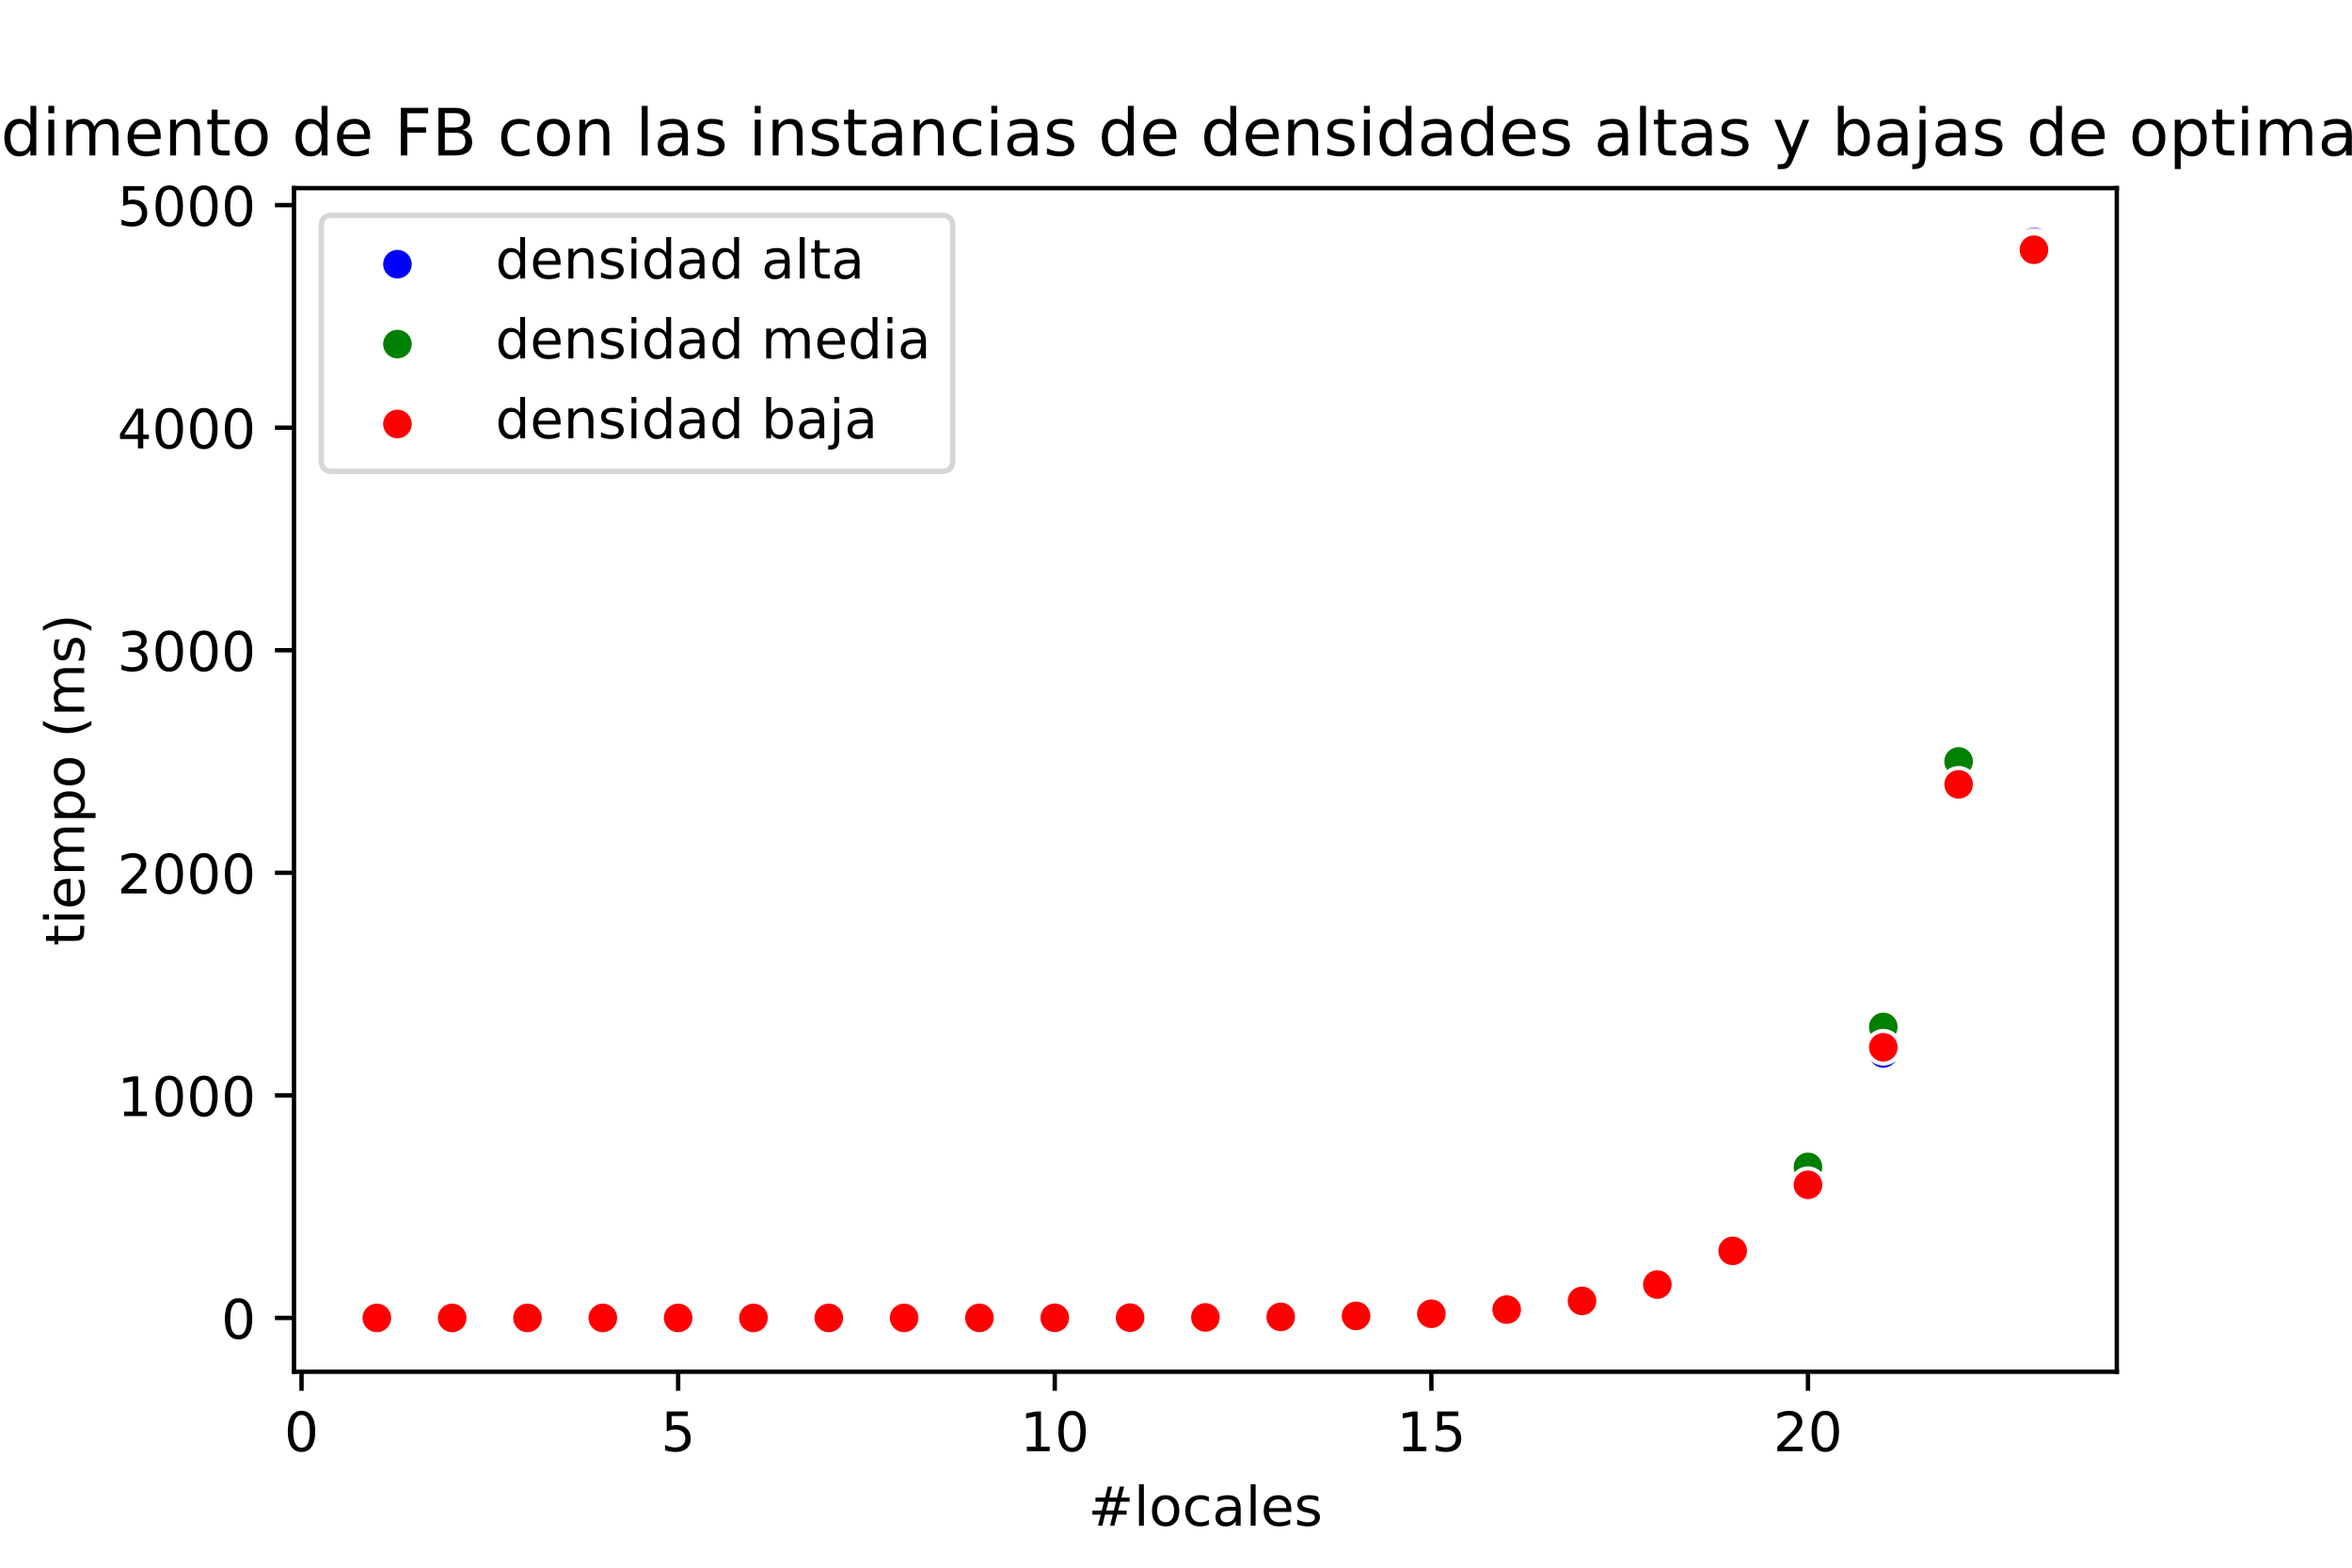 <?xml version="1.0" encoding="utf-8" standalone="no"?>
<!DOCTYPE svg PUBLIC "-//W3C//DTD SVG 1.1//EN"
  "http://www.w3.org/Graphics/SVG/1.1/DTD/svg11.dtd">
<!-- Created with matplotlib (https://matplotlib.org/) -->
<svg height="288pt" version="1.1" viewBox="0 0 432 288" width="432pt" xmlns="http://www.w3.org/2000/svg" xmlns:xlink="http://www.w3.org/1999/xlink">
 <defs>
  <style type="text/css">
*{stroke-linecap:butt;stroke-linejoin:round;}
  </style>
 </defs>
 <g id="figure_1">
  <g id="patch_1">
   <path d="M 0 288 
L 432 288 
L 432 0 
L 0 0 
z
" style="fill:#ffffff;"/>
  </g>
  <g id="axes_1">
   <g id="patch_2">
    <path d="M 54 252 
L 388.8 252 
L 388.8 34.56 
L 54 34.56 
z
" style="fill:#ffffff;"/>
   </g>
   <g id="PathCollection_1">
    <defs>
     <path d="M 0 3 
C 0.796 3 1.559 2.684 2.121 2.121 
C 2.684 1.559 3 0.796 3 0 
C 3 -0.796 2.684 -1.559 2.121 -2.121 
C 1.559 -2.684 0.796 -3 0 -3 
C -0.796 -3 -1.559 -2.684 -2.121 -2.121 
C -2.684 -1.559 -3 -0.796 -3 0 
C -3 0.796 -2.684 1.559 -2.121 2.121 
C -1.559 2.684 -0.796 3 0 3 
z
" id="ma506ea2039" style="stroke:#ffffff;stroke-width:0.75;"/>
    </defs>
    <g clip-path="url(#pd69ff6ed7e)">
     <use style="fill:#0000ff;stroke:#ffffff;stroke-width:0.75;" x="69.218" xlink:href="#ma506ea2039" y="242.116"/>
     <use style="fill:#0000ff;stroke:#ffffff;stroke-width:0.75;" x="83.053" xlink:href="#ma506ea2039" y="242.116"/>
     <use style="fill:#0000ff;stroke:#ffffff;stroke-width:0.75;" x="96.888" xlink:href="#ma506ea2039" y="242.116"/>
     <use style="fill:#0000ff;stroke:#ffffff;stroke-width:0.75;" x="110.722" xlink:href="#ma506ea2039" y="242.116"/>
     <use style="fill:#0000ff;stroke:#ffffff;stroke-width:0.75;" x="124.557" xlink:href="#ma506ea2039" y="242.116"/>
     <use style="fill:#0000ff;stroke:#ffffff;stroke-width:0.75;" x="138.392" xlink:href="#ma506ea2039" y="242.115"/>
     <use style="fill:#0000ff;stroke:#ffffff;stroke-width:0.75;" x="152.226" xlink:href="#ma506ea2039" y="242.113"/>
     <use style="fill:#0000ff;stroke:#ffffff;stroke-width:0.75;" x="166.061" xlink:href="#ma506ea2039" y="242.11"/>
     <use style="fill:#0000ff;stroke:#ffffff;stroke-width:0.75;" x="179.896" xlink:href="#ma506ea2039" y="242.105"/>
     <use style="fill:#0000ff;stroke:#ffffff;stroke-width:0.75;" x="193.731" xlink:href="#ma506ea2039" y="242.092"/>
     <use style="fill:#0000ff;stroke:#ffffff;stroke-width:0.75;" x="207.565" xlink:href="#ma506ea2039" y="242.069"/>
     <use style="fill:#0000ff;stroke:#ffffff;stroke-width:0.75;" x="221.4" xlink:href="#ma506ea2039" y="242.021"/>
     <use style="fill:#0000ff;stroke:#ffffff;stroke-width:0.75;" x="235.235" xlink:href="#ma506ea2039" y="241.921"/>
     <use style="fill:#0000ff;stroke:#ffffff;stroke-width:0.75;" x="249.069" xlink:href="#ma506ea2039" y="241.73"/>
     <use style="fill:#0000ff;stroke:#ffffff;stroke-width:0.75;" x="262.904" xlink:href="#ma506ea2039" y="241.329"/>
     <use style="fill:#0000ff;stroke:#ffffff;stroke-width:0.75;" x="276.739" xlink:href="#ma506ea2039" y="240.551"/>
     <use style="fill:#0000ff;stroke:#ffffff;stroke-width:0.75;" x="290.574" xlink:href="#ma506ea2039" y="238.944"/>
     <use style="fill:#0000ff;stroke:#ffffff;stroke-width:0.75;" x="304.408" xlink:href="#ma506ea2039" y="235.89"/>
     <use style="fill:#0000ff;stroke:#ffffff;stroke-width:0.75;" x="318.243" xlink:href="#ma506ea2039" y="229.58"/>
     <use style="fill:#0000ff;stroke:#ffffff;stroke-width:0.75;" x="332.078" xlink:href="#ma506ea2039" y="217.538"/>
     <use style="fill:#0000ff;stroke:#ffffff;stroke-width:0.75;" x="345.912" xlink:href="#ma506ea2039" y="193.524"/>
     <use style="fill:#0000ff;stroke:#ffffff;stroke-width:0.75;" x="359.747" xlink:href="#ma506ea2039" y="144.465"/>
     <use style="fill:#0000ff;stroke:#ffffff;stroke-width:0.75;" x="373.582" xlink:href="#ma506ea2039" y="44.444"/>
    </g>
   </g>
   <g id="PathCollection_2">
    <defs>
     <path d="M 0 3 
C 0.796 3 1.559 2.684 2.121 2.121 
C 2.684 1.559 3 0.796 3 0 
C 3 -0.796 2.684 -1.559 2.121 -2.121 
C 1.559 -2.684 0.796 -3 0 -3 
C -0.796 -3 -1.559 -2.684 -2.121 -2.121 
C -2.684 -1.559 -3 -0.796 -3 0 
C -3 0.796 -2.684 1.559 -2.121 2.121 
C -1.559 2.684 -0.796 3 0 3 
z
" id="ma88944b3d2" style="stroke:#ffffff;stroke-width:0.75;"/>
    </defs>
    <g clip-path="url(#pd69ff6ed7e)">
     <use style="fill:#008000;stroke:#ffffff;stroke-width:0.75;" x="69.218" xlink:href="#ma88944b3d2" y="242.116"/>
     <use style="fill:#008000;stroke:#ffffff;stroke-width:0.75;" x="83.053" xlink:href="#ma88944b3d2" y="242.116"/>
     <use style="fill:#008000;stroke:#ffffff;stroke-width:0.75;" x="96.888" xlink:href="#ma88944b3d2" y="242.116"/>
     <use style="fill:#008000;stroke:#ffffff;stroke-width:0.75;" x="110.722" xlink:href="#ma88944b3d2" y="242.116"/>
     <use style="fill:#008000;stroke:#ffffff;stroke-width:0.75;" x="124.557" xlink:href="#ma88944b3d2" y="242.116"/>
     <use style="fill:#008000;stroke:#ffffff;stroke-width:0.75;" x="138.392" xlink:href="#ma88944b3d2" y="242.115"/>
     <use style="fill:#008000;stroke:#ffffff;stroke-width:0.75;" x="152.226" xlink:href="#ma88944b3d2" y="242.113"/>
     <use style="fill:#008000;stroke:#ffffff;stroke-width:0.75;" x="166.061" xlink:href="#ma88944b3d2" y="242.11"/>
     <use style="fill:#008000;stroke:#ffffff;stroke-width:0.75;" x="179.896" xlink:href="#ma88944b3d2" y="242.103"/>
     <use style="fill:#008000;stroke:#ffffff;stroke-width:0.75;" x="193.731" xlink:href="#ma88944b3d2" y="242.088"/>
     <use style="fill:#008000;stroke:#ffffff;stroke-width:0.75;" x="207.565" xlink:href="#ma88944b3d2" y="242.037"/>
     <use style="fill:#008000;stroke:#ffffff;stroke-width:0.75;" x="221.4" xlink:href="#ma88944b3d2" y="242.001"/>
     <use style="fill:#008000;stroke:#ffffff;stroke-width:0.75;" x="235.235" xlink:href="#ma88944b3d2" y="241.914"/>
     <use style="fill:#008000;stroke:#ffffff;stroke-width:0.75;" x="249.069" xlink:href="#ma88944b3d2" y="241.724"/>
     <use style="fill:#008000;stroke:#ffffff;stroke-width:0.75;" x="262.904" xlink:href="#ma88944b3d2" y="241.326"/>
     <use style="fill:#008000;stroke:#ffffff;stroke-width:0.75;" x="276.739" xlink:href="#ma88944b3d2" y="240.416"/>
     <use style="fill:#008000;stroke:#ffffff;stroke-width:0.75;" x="290.574" xlink:href="#ma88944b3d2" y="238.853"/>
     <use style="fill:#008000;stroke:#ffffff;stroke-width:0.75;" x="304.408" xlink:href="#ma88944b3d2" y="235.767"/>
     <use style="fill:#008000;stroke:#ffffff;stroke-width:0.75;" x="318.243" xlink:href="#ma88944b3d2" y="229.321"/>
     <use style="fill:#008000;stroke:#ffffff;stroke-width:0.75;" x="332.078" xlink:href="#ma88944b3d2" y="214.368"/>
     <use style="fill:#008000;stroke:#ffffff;stroke-width:0.75;" x="345.912" xlink:href="#ma88944b3d2" y="188.655"/>
     <use style="fill:#008000;stroke:#ffffff;stroke-width:0.75;" x="359.747" xlink:href="#ma88944b3d2" y="139.88"/>
     <use style="fill:#008000;stroke:#ffffff;stroke-width:0.75;" x="373.582" xlink:href="#ma88944b3d2" y="45.286"/>
    </g>
   </g>
   <g id="PathCollection_3">
    <defs>
     <path d="M 0 3 
C 0.796 3 1.559 2.684 2.121 2.121 
C 2.684 1.559 3 0.796 3 0 
C 3 -0.796 2.684 -1.559 2.121 -2.121 
C 1.559 -2.684 0.796 -3 0 -3 
C -0.796 -3 -1.559 -2.684 -2.121 -2.121 
C -2.684 -1.559 -3 -0.796 -3 0 
C -3 0.796 -2.684 1.559 -2.121 2.121 
C -1.559 2.684 -0.796 3 0 3 
z
" id="ma6b303a558" style="stroke:#ffffff;stroke-width:0.75;"/>
    </defs>
    <g clip-path="url(#pd69ff6ed7e)">
     <use style="fill:#ff0000;stroke:#ffffff;stroke-width:0.75;" x="69.218" xlink:href="#ma6b303a558" y="242.116"/>
     <use style="fill:#ff0000;stroke:#ffffff;stroke-width:0.75;" x="83.053" xlink:href="#ma6b303a558" y="242.116"/>
     <use style="fill:#ff0000;stroke:#ffffff;stroke-width:0.75;" x="96.888" xlink:href="#ma6b303a558" y="242.116"/>
     <use style="fill:#ff0000;stroke:#ffffff;stroke-width:0.75;" x="110.722" xlink:href="#ma6b303a558" y="242.116"/>
     <use style="fill:#ff0000;stroke:#ffffff;stroke-width:0.75;" x="124.557" xlink:href="#ma6b303a558" y="242.116"/>
     <use style="fill:#ff0000;stroke:#ffffff;stroke-width:0.75;" x="138.392" xlink:href="#ma6b303a558" y="242.115"/>
     <use style="fill:#ff0000;stroke:#ffffff;stroke-width:0.75;" x="152.226" xlink:href="#ma6b303a558" y="242.113"/>
     <use style="fill:#ff0000;stroke:#ffffff;stroke-width:0.75;" x="166.061" xlink:href="#ma6b303a558" y="242.111"/>
     <use style="fill:#ff0000;stroke:#ffffff;stroke-width:0.75;" x="179.896" xlink:href="#ma6b303a558" y="242.104"/>
     <use style="fill:#ff0000;stroke:#ffffff;stroke-width:0.75;" x="193.731" xlink:href="#ma6b303a558" y="242.093"/>
     <use style="fill:#ff0000;stroke:#ffffff;stroke-width:0.75;" x="207.565" xlink:href="#ma6b303a558" y="242.069"/>
     <use style="fill:#ff0000;stroke:#ffffff;stroke-width:0.75;" x="221.4" xlink:href="#ma6b303a558" y="242.022"/>
     <use style="fill:#ff0000;stroke:#ffffff;stroke-width:0.75;" x="235.235" xlink:href="#ma6b303a558" y="241.925"/>
     <use style="fill:#ff0000;stroke:#ffffff;stroke-width:0.75;" x="249.069" xlink:href="#ma6b303a558" y="241.738"/>
     <use style="fill:#ff0000;stroke:#ffffff;stroke-width:0.75;" x="262.904" xlink:href="#ma6b303a558" y="241.353"/>
     <use style="fill:#ff0000;stroke:#ffffff;stroke-width:0.75;" x="276.739" xlink:href="#ma6b303a558" y="240.589"/>
     <use style="fill:#ff0000;stroke:#ffffff;stroke-width:0.75;" x="290.574" xlink:href="#ma6b303a558" y="238.99"/>
     <use style="fill:#ff0000;stroke:#ffffff;stroke-width:0.75;" x="304.408" xlink:href="#ma6b303a558" y="235.983"/>
     <use style="fill:#ff0000;stroke:#ffffff;stroke-width:0.75;" x="318.243" xlink:href="#ma6b303a558" y="229.797"/>
     <use style="fill:#ff0000;stroke:#ffffff;stroke-width:0.75;" x="332.078" xlink:href="#ma6b303a558" y="217.661"/>
     <use style="fill:#ff0000;stroke:#ffffff;stroke-width:0.75;" x="345.912" xlink:href="#ma6b303a558" y="192.397"/>
     <use style="fill:#ff0000;stroke:#ffffff;stroke-width:0.75;" x="359.747" xlink:href="#ma6b303a558" y="144.095"/>
     <use style="fill:#ff0000;stroke:#ffffff;stroke-width:0.75;" x="373.582" xlink:href="#ma6b303a558" y="45.881"/>
    </g>
   </g>
   <g id="matplotlib.axis_1">
    <g id="xtick_1">
     <g id="line2d_1">
      <defs>
       <path d="M 0 0 
L 0 3.5 
" id="m8dc5d149f7" style="stroke:#000000;stroke-width:0.8;"/>
      </defs>
      <g>
       <use style="stroke:#000000;stroke-width:0.8;" x="55.383" xlink:href="#m8dc5d149f7" y="252"/>
      </g>
     </g>
     <g id="text_1">
      <!-- 0 -->
      <defs>
       <path d="M 31.781 66.406 
Q 24.172 66.406 20.328 58.906 
Q 16.5 51.422 16.5 36.375 
Q 16.5 21.391 20.328 13.891 
Q 24.172 6.391 31.781 6.391 
Q 39.453 6.391 43.281 13.891 
Q 47.125 21.391 47.125 36.375 
Q 47.125 51.422 43.281 58.906 
Q 39.453 66.406 31.781 66.406 
z
M 31.781 74.219 
Q 44.047 74.219 50.516 64.516 
Q 56.984 54.828 56.984 36.375 
Q 56.984 17.969 50.516 8.266 
Q 44.047 -1.422 31.781 -1.422 
Q 19.531 -1.422 13.062 8.266 
Q 6.594 17.969 6.594 36.375 
Q 6.594 54.828 13.062 64.516 
Q 19.531 74.219 31.781 74.219 
z
" id="DejaVuSans-48"/>
      </defs>
      <g transform="translate(52.202 266.598)scale(0.1 -0.1)">
       <use xlink:href="#DejaVuSans-48"/>
      </g>
     </g>
    </g>
    <g id="xtick_2">
     <g id="line2d_2">
      <g>
       <use style="stroke:#000000;stroke-width:0.8;" x="124.557" xlink:href="#m8dc5d149f7" y="252"/>
      </g>
     </g>
     <g id="text_2">
      <!-- 5 -->
      <defs>
       <path d="M 10.797 72.906 
L 49.516 72.906 
L 49.516 64.594 
L 19.828 64.594 
L 19.828 46.734 
Q 21.969 47.469 24.109 47.828 
Q 26.266 48.188 28.422 48.188 
Q 40.625 48.188 47.75 41.5 
Q 54.891 34.812 54.891 23.391 
Q 54.891 11.625 47.562 5.094 
Q 40.234 -1.422 26.906 -1.422 
Q 22.312 -1.422 17.547 -0.641 
Q 12.797 0.141 7.719 1.703 
L 7.719 11.625 
Q 12.109 9.234 16.797 8.062 
Q 21.484 6.891 26.703 6.891 
Q 35.156 6.891 40.078 11.328 
Q 45.016 15.766 45.016 23.391 
Q 45.016 31 40.078 35.438 
Q 35.156 39.891 26.703 39.891 
Q 22.75 39.891 18.812 39.016 
Q 14.891 38.141 10.797 36.281 
z
" id="DejaVuSans-53"/>
      </defs>
      <g transform="translate(121.376 266.598)scale(0.1 -0.1)">
       <use xlink:href="#DejaVuSans-53"/>
      </g>
     </g>
    </g>
    <g id="xtick_3">
     <g id="line2d_3">
      <g>
       <use style="stroke:#000000;stroke-width:0.8;" x="193.731" xlink:href="#m8dc5d149f7" y="252"/>
      </g>
     </g>
     <g id="text_3">
      <!-- 10 -->
      <defs>
       <path d="M 12.406 8.297 
L 28.516 8.297 
L 28.516 63.922 
L 10.984 60.406 
L 10.984 69.391 
L 28.422 72.906 
L 38.281 72.906 
L 38.281 8.297 
L 54.391 8.297 
L 54.391 0 
L 12.406 0 
z
" id="DejaVuSans-49"/>
      </defs>
      <g transform="translate(187.368 266.598)scale(0.1 -0.1)">
       <use xlink:href="#DejaVuSans-49"/>
       <use x="63.623" xlink:href="#DejaVuSans-48"/>
      </g>
     </g>
    </g>
    <g id="xtick_4">
     <g id="line2d_4">
      <g>
       <use style="stroke:#000000;stroke-width:0.8;" x="262.904" xlink:href="#m8dc5d149f7" y="252"/>
      </g>
     </g>
     <g id="text_4">
      <!-- 15 -->
      <g transform="translate(256.542 266.598)scale(0.1 -0.1)">
       <use xlink:href="#DejaVuSans-49"/>
       <use x="63.623" xlink:href="#DejaVuSans-53"/>
      </g>
     </g>
    </g>
    <g id="xtick_5">
     <g id="line2d_5">
      <g>
       <use style="stroke:#000000;stroke-width:0.8;" x="332.078" xlink:href="#m8dc5d149f7" y="252"/>
      </g>
     </g>
     <g id="text_5">
      <!-- 20 -->
      <defs>
       <path d="M 19.188 8.297 
L 53.609 8.297 
L 53.609 0 
L 7.328 0 
L 7.328 8.297 
Q 12.938 14.109 22.625 23.891 
Q 32.328 33.688 34.812 36.531 
Q 39.547 41.844 41.422 45.531 
Q 43.312 49.219 43.312 52.781 
Q 43.312 58.594 39.234 62.25 
Q 35.156 65.922 28.609 65.922 
Q 23.969 65.922 18.812 64.312 
Q 13.672 62.703 7.812 59.422 
L 7.812 69.391 
Q 13.766 71.781 18.938 73 
Q 24.125 74.219 28.422 74.219 
Q 39.75 74.219 46.484 68.547 
Q 53.219 62.891 53.219 53.422 
Q 53.219 48.922 51.531 44.891 
Q 49.859 40.875 45.406 35.406 
Q 44.188 33.984 37.641 27.219 
Q 31.109 20.453 19.188 8.297 
z
" id="DejaVuSans-50"/>
      </defs>
      <g transform="translate(325.715 266.598)scale(0.1 -0.1)">
       <use xlink:href="#DejaVuSans-50"/>
       <use x="63.623" xlink:href="#DejaVuSans-48"/>
      </g>
     </g>
    </g>
    <g id="text_6">
     <!-- #locales -->
     <defs>
      <path d="M 51.125 44 
L 36.922 44 
L 32.812 27.688 
L 47.125 27.688 
z
M 43.797 71.781 
L 38.719 51.516 
L 52.984 51.516 
L 58.109 71.781 
L 65.922 71.781 
L 60.891 51.516 
L 76.125 51.516 
L 76.125 44 
L 58.984 44 
L 54.984 27.688 
L 70.516 27.688 
L 70.516 20.219 
L 53.078 20.219 
L 48 0 
L 40.188 0 
L 45.219 20.219 
L 30.906 20.219 
L 25.875 0 
L 18.016 0 
L 23.094 20.219 
L 7.719 20.219 
L 7.719 27.688 
L 24.906 27.688 
L 29 44 
L 13.281 44 
L 13.281 51.516 
L 30.906 51.516 
L 35.891 71.781 
z
" id="DejaVuSans-35"/>
      <path d="M 9.422 75.984 
L 18.406 75.984 
L 18.406 0 
L 9.422 0 
z
" id="DejaVuSans-108"/>
      <path d="M 30.609 48.391 
Q 23.391 48.391 19.188 42.75 
Q 14.984 37.109 14.984 27.297 
Q 14.984 17.484 19.156 11.844 
Q 23.344 6.203 30.609 6.203 
Q 37.797 6.203 41.984 11.859 
Q 46.188 17.531 46.188 27.297 
Q 46.188 37.016 41.984 42.703 
Q 37.797 48.391 30.609 48.391 
z
M 30.609 56 
Q 42.328 56 49.016 48.375 
Q 55.719 40.766 55.719 27.297 
Q 55.719 13.875 49.016 6.219 
Q 42.328 -1.422 30.609 -1.422 
Q 18.844 -1.422 12.172 6.219 
Q 5.516 13.875 5.516 27.297 
Q 5.516 40.766 12.172 48.375 
Q 18.844 56 30.609 56 
z
" id="DejaVuSans-111"/>
      <path d="M 48.781 52.594 
L 48.781 44.188 
Q 44.969 46.297 41.141 47.344 
Q 37.312 48.391 33.406 48.391 
Q 24.656 48.391 19.812 42.844 
Q 14.984 37.312 14.984 27.297 
Q 14.984 17.281 19.812 11.734 
Q 24.656 6.203 33.406 6.203 
Q 37.312 6.203 41.141 7.25 
Q 44.969 8.297 48.781 10.406 
L 48.781 2.094 
Q 45.016 0.344 40.984 -0.531 
Q 36.969 -1.422 32.422 -1.422 
Q 20.062 -1.422 12.781 6.344 
Q 5.516 14.109 5.516 27.297 
Q 5.516 40.672 12.859 48.328 
Q 20.219 56 33.016 56 
Q 37.156 56 41.109 55.141 
Q 45.062 54.297 48.781 52.594 
z
" id="DejaVuSans-99"/>
      <path d="M 34.281 27.484 
Q 23.391 27.484 19.188 25 
Q 14.984 22.516 14.984 16.5 
Q 14.984 11.719 18.141 8.906 
Q 21.297 6.109 26.703 6.109 
Q 34.188 6.109 38.703 11.406 
Q 43.219 16.703 43.219 25.484 
L 43.219 27.484 
z
M 52.203 31.203 
L 52.203 0 
L 43.219 0 
L 43.219 8.297 
Q 40.141 3.328 35.547 0.953 
Q 30.953 -1.422 24.312 -1.422 
Q 15.922 -1.422 10.953 3.297 
Q 6 8.016 6 15.922 
Q 6 25.141 12.172 29.828 
Q 18.359 34.516 30.609 34.516 
L 43.219 34.516 
L 43.219 35.406 
Q 43.219 41.609 39.141 45 
Q 35.062 48.391 27.688 48.391 
Q 23 48.391 18.547 47.266 
Q 14.109 46.141 10.016 43.891 
L 10.016 52.203 
Q 14.938 54.109 19.578 55.047 
Q 24.219 56 28.609 56 
Q 40.484 56 46.344 49.844 
Q 52.203 43.703 52.203 31.203 
z
" id="DejaVuSans-97"/>
      <path d="M 56.203 29.594 
L 56.203 25.203 
L 14.891 25.203 
Q 15.484 15.922 20.484 11.062 
Q 25.484 6.203 34.422 6.203 
Q 39.594 6.203 44.453 7.469 
Q 49.312 8.734 54.109 11.281 
L 54.109 2.781 
Q 49.266 0.734 44.188 -0.344 
Q 39.109 -1.422 33.891 -1.422 
Q 20.797 -1.422 13.156 6.188 
Q 5.516 13.812 5.516 26.812 
Q 5.516 40.234 12.766 48.109 
Q 20.016 56 32.328 56 
Q 43.359 56 49.781 48.891 
Q 56.203 41.797 56.203 29.594 
z
M 47.219 32.234 
Q 47.125 39.594 43.094 43.984 
Q 39.062 48.391 32.422 48.391 
Q 24.906 48.391 20.391 44.141 
Q 15.875 39.891 15.188 32.172 
z
" id="DejaVuSans-101"/>
      <path d="M 44.281 53.078 
L 44.281 44.578 
Q 40.484 46.531 36.375 47.5 
Q 32.281 48.484 27.875 48.484 
Q 21.188 48.484 17.844 46.438 
Q 14.5 44.391 14.5 40.281 
Q 14.5 37.156 16.891 35.375 
Q 19.281 33.594 26.516 31.984 
L 29.594 31.297 
Q 39.156 29.25 43.188 25.516 
Q 47.219 21.781 47.219 15.094 
Q 47.219 7.469 41.188 3.016 
Q 35.156 -1.422 24.609 -1.422 
Q 20.219 -1.422 15.453 -0.562 
Q 10.688 0.297 5.422 2 
L 5.422 11.281 
Q 10.406 8.688 15.234 7.391 
Q 20.062 6.109 24.812 6.109 
Q 31.156 6.109 34.562 8.281 
Q 37.984 10.453 37.984 14.406 
Q 37.984 18.062 35.516 20.016 
Q 33.062 21.969 24.703 23.781 
L 21.578 24.516 
Q 13.234 26.266 9.516 29.906 
Q 5.812 33.547 5.812 39.891 
Q 5.812 47.609 11.281 51.797 
Q 16.75 56 26.812 56 
Q 31.781 56 36.172 55.266 
Q 40.578 54.547 44.281 53.078 
z
" id="DejaVuSans-115"/>
     </defs>
     <g transform="translate(199.878 280.277)scale(0.1 -0.1)">
      <use xlink:href="#DejaVuSans-35"/>
      <use x="83.789" xlink:href="#DejaVuSans-108"/>
      <use x="111.572" xlink:href="#DejaVuSans-111"/>
      <use x="172.754" xlink:href="#DejaVuSans-99"/>
      <use x="227.734" xlink:href="#DejaVuSans-97"/>
      <use x="289.014" xlink:href="#DejaVuSans-108"/>
      <use x="316.797" xlink:href="#DejaVuSans-101"/>
      <use x="378.32" xlink:href="#DejaVuSans-115"/>
     </g>
    </g>
   </g>
   <g id="matplotlib.axis_2">
    <g id="ytick_1">
     <g id="line2d_6">
      <defs>
       <path d="M 0 0 
L -3.5 0 
" id="m815c8277c8" style="stroke:#000000;stroke-width:0.8;"/>
      </defs>
      <g>
       <use style="stroke:#000000;stroke-width:0.8;" x="54" xlink:href="#m815c8277c8" y="242.116"/>
      </g>
     </g>
     <g id="text_7">
      <!-- 0 -->
      <g transform="translate(40.638 245.916)scale(0.1 -0.1)">
       <use xlink:href="#DejaVuSans-48"/>
      </g>
     </g>
    </g>
    <g id="ytick_2">
     <g id="line2d_7">
      <g>
       <use style="stroke:#000000;stroke-width:0.8;" x="54" xlink:href="#m815c8277c8" y="201.23"/>
      </g>
     </g>
     <g id="text_8">
      <!-- 1000 -->
      <g transform="translate(21.55 205.029)scale(0.1 -0.1)">
       <use xlink:href="#DejaVuSans-49"/>
       <use x="63.623" xlink:href="#DejaVuSans-48"/>
       <use x="127.246" xlink:href="#DejaVuSans-48"/>
       <use x="190.869" xlink:href="#DejaVuSans-48"/>
      </g>
     </g>
    </g>
    <g id="ytick_3">
     <g id="line2d_8">
      <g>
       <use style="stroke:#000000;stroke-width:0.8;" x="54" xlink:href="#m815c8277c8" y="160.343"/>
      </g>
     </g>
     <g id="text_9">
      <!-- 2000 -->
      <g transform="translate(21.55 164.142)scale(0.1 -0.1)">
       <use xlink:href="#DejaVuSans-50"/>
       <use x="63.623" xlink:href="#DejaVuSans-48"/>
       <use x="127.246" xlink:href="#DejaVuSans-48"/>
       <use x="190.869" xlink:href="#DejaVuSans-48"/>
      </g>
     </g>
    </g>
    <g id="ytick_4">
     <g id="line2d_9">
      <g>
       <use style="stroke:#000000;stroke-width:0.8;" x="54" xlink:href="#m815c8277c8" y="119.456"/>
      </g>
     </g>
     <g id="text_10">
      <!-- 3000 -->
      <defs>
       <path d="M 40.578 39.312 
Q 47.656 37.797 51.625 33 
Q 55.609 28.219 55.609 21.188 
Q 55.609 10.406 48.188 4.484 
Q 40.766 -1.422 27.094 -1.422 
Q 22.516 -1.422 17.656 -0.516 
Q 12.797 0.391 7.625 2.203 
L 7.625 11.719 
Q 11.719 9.328 16.594 8.109 
Q 21.484 6.891 26.812 6.891 
Q 36.078 6.891 40.938 10.547 
Q 45.797 14.203 45.797 21.188 
Q 45.797 27.641 41.281 31.266 
Q 36.766 34.906 28.719 34.906 
L 20.219 34.906 
L 20.219 43.016 
L 29.109 43.016 
Q 36.375 43.016 40.234 45.922 
Q 44.094 48.828 44.094 54.297 
Q 44.094 59.906 40.109 62.906 
Q 36.141 65.922 28.719 65.922 
Q 24.656 65.922 20.016 65.031 
Q 15.375 64.156 9.812 62.312 
L 9.812 71.094 
Q 15.438 72.656 20.344 73.438 
Q 25.25 74.219 29.594 74.219 
Q 40.828 74.219 47.359 69.109 
Q 53.906 64.016 53.906 55.328 
Q 53.906 49.266 50.438 45.094 
Q 46.969 40.922 40.578 39.312 
z
" id="DejaVuSans-51"/>
      </defs>
      <g transform="translate(21.55 123.256)scale(0.1 -0.1)">
       <use xlink:href="#DejaVuSans-51"/>
       <use x="63.623" xlink:href="#DejaVuSans-48"/>
       <use x="127.246" xlink:href="#DejaVuSans-48"/>
       <use x="190.869" xlink:href="#DejaVuSans-48"/>
      </g>
     </g>
    </g>
    <g id="ytick_5">
     <g id="line2d_10">
      <g>
       <use style="stroke:#000000;stroke-width:0.8;" x="54" xlink:href="#m815c8277c8" y="78.57"/>
      </g>
     </g>
     <g id="text_11">
      <!-- 4000 -->
      <defs>
       <path d="M 37.797 64.312 
L 12.891 25.391 
L 37.797 25.391 
z
M 35.203 72.906 
L 47.609 72.906 
L 47.609 25.391 
L 58.016 25.391 
L 58.016 17.188 
L 47.609 17.188 
L 47.609 0 
L 37.797 0 
L 37.797 17.188 
L 4.891 17.188 
L 4.891 26.703 
z
" id="DejaVuSans-52"/>
      </defs>
      <g transform="translate(21.55 82.369)scale(0.1 -0.1)">
       <use xlink:href="#DejaVuSans-52"/>
       <use x="63.623" xlink:href="#DejaVuSans-48"/>
       <use x="127.246" xlink:href="#DejaVuSans-48"/>
       <use x="190.869" xlink:href="#DejaVuSans-48"/>
      </g>
     </g>
    </g>
    <g id="ytick_6">
     <g id="line2d_11">
      <g>
       <use style="stroke:#000000;stroke-width:0.8;" x="54" xlink:href="#m815c8277c8" y="37.683"/>
      </g>
     </g>
     <g id="text_12">
      <!-- 5000 -->
      <g transform="translate(21.55 41.482)scale(0.1 -0.1)">
       <use xlink:href="#DejaVuSans-53"/>
       <use x="63.623" xlink:href="#DejaVuSans-48"/>
       <use x="127.246" xlink:href="#DejaVuSans-48"/>
       <use x="190.869" xlink:href="#DejaVuSans-48"/>
      </g>
     </g>
    </g>
    <g id="text_13">
     <!-- tiempo (ms) -->
     <defs>
      <path d="M 18.312 70.219 
L 18.312 54.688 
L 36.812 54.688 
L 36.812 47.703 
L 18.312 47.703 
L 18.312 18.016 
Q 18.312 11.328 20.141 9.422 
Q 21.969 7.516 27.594 7.516 
L 36.812 7.516 
L 36.812 0 
L 27.594 0 
Q 17.188 0 13.234 3.875 
Q 9.281 7.766 9.281 18.016 
L 9.281 47.703 
L 2.688 47.703 
L 2.688 54.688 
L 9.281 54.688 
L 9.281 70.219 
z
" id="DejaVuSans-116"/>
      <path d="M 9.422 54.688 
L 18.406 54.688 
L 18.406 0 
L 9.422 0 
z
M 9.422 75.984 
L 18.406 75.984 
L 18.406 64.594 
L 9.422 64.594 
z
" id="DejaVuSans-105"/>
      <path d="M 52 44.188 
Q 55.375 50.25 60.062 53.125 
Q 64.75 56 71.094 56 
Q 79.641 56 84.281 50.016 
Q 88.922 44.047 88.922 33.016 
L 88.922 0 
L 79.891 0 
L 79.891 32.719 
Q 79.891 40.578 77.094 44.375 
Q 74.312 48.188 68.609 48.188 
Q 61.625 48.188 57.562 43.547 
Q 53.516 38.922 53.516 30.906 
L 53.516 0 
L 44.484 0 
L 44.484 32.719 
Q 44.484 40.625 41.703 44.406 
Q 38.922 48.188 33.109 48.188 
Q 26.219 48.188 22.156 43.531 
Q 18.109 38.875 18.109 30.906 
L 18.109 0 
L 9.078 0 
L 9.078 54.688 
L 18.109 54.688 
L 18.109 46.188 
Q 21.188 51.219 25.484 53.609 
Q 29.781 56 35.688 56 
Q 41.656 56 45.828 52.969 
Q 50 49.953 52 44.188 
z
" id="DejaVuSans-109"/>
      <path d="M 18.109 8.203 
L 18.109 -20.797 
L 9.078 -20.797 
L 9.078 54.688 
L 18.109 54.688 
L 18.109 46.391 
Q 20.953 51.266 25.266 53.625 
Q 29.594 56 35.594 56 
Q 45.562 56 51.781 48.094 
Q 58.016 40.188 58.016 27.297 
Q 58.016 14.406 51.781 6.484 
Q 45.562 -1.422 35.594 -1.422 
Q 29.594 -1.422 25.266 0.953 
Q 20.953 3.328 18.109 8.203 
z
M 48.688 27.297 
Q 48.688 37.203 44.609 42.844 
Q 40.531 48.484 33.406 48.484 
Q 26.266 48.484 22.188 42.844 
Q 18.109 37.203 18.109 27.297 
Q 18.109 17.391 22.188 11.75 
Q 26.266 6.109 33.406 6.109 
Q 40.531 6.109 44.609 11.75 
Q 48.688 17.391 48.688 27.297 
z
" id="DejaVuSans-112"/>
      <path id="DejaVuSans-32"/>
      <path d="M 31 75.875 
Q 24.469 64.656 21.281 53.656 
Q 18.109 42.672 18.109 31.391 
Q 18.109 20.125 21.312 9.062 
Q 24.516 -2 31 -13.188 
L 23.188 -13.188 
Q 15.875 -1.703 12.234 9.375 
Q 8.594 20.453 8.594 31.391 
Q 8.594 42.281 12.203 53.312 
Q 15.828 64.359 23.188 75.875 
z
" id="DejaVuSans-40"/>
      <path d="M 8.016 75.875 
L 15.828 75.875 
Q 23.141 64.359 26.781 53.312 
Q 30.422 42.281 30.422 31.391 
Q 30.422 20.453 26.781 9.375 
Q 23.141 -1.703 15.828 -13.188 
L 8.016 -13.188 
Q 14.5 -2 17.703 9.062 
Q 20.906 20.125 20.906 31.391 
Q 20.906 42.672 17.703 53.656 
Q 14.5 64.656 8.016 75.875 
z
" id="DejaVuSans-41"/>
     </defs>
     <g transform="translate(15.47 173.775)rotate(-90)scale(0.1 -0.1)">
      <use xlink:href="#DejaVuSans-116"/>
      <use x="39.209" xlink:href="#DejaVuSans-105"/>
      <use x="66.992" xlink:href="#DejaVuSans-101"/>
      <use x="128.516" xlink:href="#DejaVuSans-109"/>
      <use x="225.928" xlink:href="#DejaVuSans-112"/>
      <use x="289.404" xlink:href="#DejaVuSans-111"/>
      <use x="350.586" xlink:href="#DejaVuSans-32"/>
      <use x="382.373" xlink:href="#DejaVuSans-40"/>
      <use x="421.387" xlink:href="#DejaVuSans-109"/>
      <use x="518.799" xlink:href="#DejaVuSans-115"/>
      <use x="570.898" xlink:href="#DejaVuSans-41"/>
     </g>
    </g>
   </g>
   <g id="patch_3">
    <path d="M 54 252 
L 54 34.56 
" style="fill:none;stroke:#000000;stroke-linecap:square;stroke-linejoin:miter;stroke-width:0.8;"/>
   </g>
   <g id="patch_4">
    <path d="M 388.8 252 
L 388.8 34.56 
" style="fill:none;stroke:#000000;stroke-linecap:square;stroke-linejoin:miter;stroke-width:0.8;"/>
   </g>
   <g id="patch_5">
    <path d="M 54 252 
L 388.8 252 
" style="fill:none;stroke:#000000;stroke-linecap:square;stroke-linejoin:miter;stroke-width:0.8;"/>
   </g>
   <g id="patch_6">
    <path d="M 54 34.56 
L 388.8 34.56 
" style="fill:none;stroke:#000000;stroke-linecap:square;stroke-linejoin:miter;stroke-width:0.8;"/>
   </g>
   <g id="text_14">
    <!-- rendimento de FB con las instancias de densidades altas y bajas de optimalidad -->
    <defs>
     <path d="M 41.109 46.297 
Q 39.594 47.172 37.812 47.578 
Q 36.031 48 33.891 48 
Q 26.266 48 22.188 43.047 
Q 18.109 38.094 18.109 28.812 
L 18.109 0 
L 9.078 0 
L 9.078 54.688 
L 18.109 54.688 
L 18.109 46.188 
Q 20.953 51.172 25.484 53.578 
Q 30.031 56 36.531 56 
Q 37.453 56 38.578 55.875 
Q 39.703 55.766 41.062 55.516 
z
" id="DejaVuSans-114"/>
     <path d="M 54.891 33.016 
L 54.891 0 
L 45.906 0 
L 45.906 32.719 
Q 45.906 40.484 42.875 44.328 
Q 39.844 48.188 33.797 48.188 
Q 26.516 48.188 22.312 43.547 
Q 18.109 38.922 18.109 30.906 
L 18.109 0 
L 9.078 0 
L 9.078 54.688 
L 18.109 54.688 
L 18.109 46.188 
Q 21.344 51.125 25.703 53.562 
Q 30.078 56 35.797 56 
Q 45.219 56 50.047 50.172 
Q 54.891 44.344 54.891 33.016 
z
" id="DejaVuSans-110"/>
     <path d="M 45.406 46.391 
L 45.406 75.984 
L 54.391 75.984 
L 54.391 0 
L 45.406 0 
L 45.406 8.203 
Q 42.578 3.328 38.25 0.953 
Q 33.938 -1.422 27.875 -1.422 
Q 17.969 -1.422 11.734 6.484 
Q 5.516 14.406 5.516 27.297 
Q 5.516 40.188 11.734 48.094 
Q 17.969 56 27.875 56 
Q 33.938 56 38.25 53.625 
Q 42.578 51.266 45.406 46.391 
z
M 14.797 27.297 
Q 14.797 17.391 18.875 11.75 
Q 22.953 6.109 30.078 6.109 
Q 37.203 6.109 41.297 11.75 
Q 45.406 17.391 45.406 27.297 
Q 45.406 37.203 41.297 42.844 
Q 37.203 48.484 30.078 48.484 
Q 22.953 48.484 18.875 42.844 
Q 14.797 37.203 14.797 27.297 
z
" id="DejaVuSans-100"/>
     <path d="M 9.812 72.906 
L 51.703 72.906 
L 51.703 64.594 
L 19.672 64.594 
L 19.672 43.109 
L 48.578 43.109 
L 48.578 34.812 
L 19.672 34.812 
L 19.672 0 
L 9.812 0 
z
" id="DejaVuSans-70"/>
     <path d="M 19.672 34.812 
L 19.672 8.109 
L 35.5 8.109 
Q 43.453 8.109 47.281 11.406 
Q 51.125 14.703 51.125 21.484 
Q 51.125 28.328 47.281 31.562 
Q 43.453 34.812 35.5 34.812 
z
M 19.672 64.797 
L 19.672 42.828 
L 34.281 42.828 
Q 41.5 42.828 45.031 45.531 
Q 48.578 48.25 48.578 53.812 
Q 48.578 59.328 45.031 62.062 
Q 41.5 64.797 34.281 64.797 
z
M 9.812 72.906 
L 35.016 72.906 
Q 46.297 72.906 52.391 68.219 
Q 58.5 63.531 58.5 54.891 
Q 58.5 48.188 55.375 44.234 
Q 52.25 40.281 46.188 39.312 
Q 53.469 37.75 57.5 32.781 
Q 61.531 27.828 61.531 20.406 
Q 61.531 10.641 54.891 5.312 
Q 48.25 0 35.984 0 
L 9.812 0 
z
" id="DejaVuSans-66"/>
     <path d="M 32.172 -5.078 
Q 28.375 -14.844 24.75 -17.812 
Q 21.141 -20.797 15.094 -20.797 
L 7.906 -20.797 
L 7.906 -13.281 
L 13.188 -13.281 
Q 16.891 -13.281 18.938 -11.516 
Q 21 -9.766 23.484 -3.219 
L 25.094 0.875 
L 2.984 54.688 
L 12.5 54.688 
L 29.594 11.922 
L 46.688 54.688 
L 56.203 54.688 
z
" id="DejaVuSans-121"/>
     <path d="M 48.688 27.297 
Q 48.688 37.203 44.609 42.844 
Q 40.531 48.484 33.406 48.484 
Q 26.266 48.484 22.188 42.844 
Q 18.109 37.203 18.109 27.297 
Q 18.109 17.391 22.188 11.75 
Q 26.266 6.109 33.406 6.109 
Q 40.531 6.109 44.609 11.75 
Q 48.688 17.391 48.688 27.297 
z
M 18.109 46.391 
Q 20.953 51.266 25.266 53.625 
Q 29.594 56 35.594 56 
Q 45.562 56 51.781 48.094 
Q 58.016 40.188 58.016 27.297 
Q 58.016 14.406 51.781 6.484 
Q 45.562 -1.422 35.594 -1.422 
Q 29.594 -1.422 25.266 0.953 
Q 20.953 3.328 18.109 8.203 
L 18.109 0 
L 9.078 0 
L 9.078 75.984 
L 18.109 75.984 
z
" id="DejaVuSans-98"/>
     <path d="M 9.422 54.688 
L 18.406 54.688 
L 18.406 -0.984 
Q 18.406 -11.422 14.422 -16.109 
Q 10.453 -20.797 1.609 -20.797 
L -1.812 -20.797 
L -1.812 -13.188 
L 0.594 -13.188 
Q 5.719 -13.188 7.562 -10.812 
Q 9.422 -8.453 9.422 -0.984 
z
M 9.422 75.984 
L 18.406 75.984 
L 18.406 64.594 
L 9.422 64.594 
z
" id="DejaVuSans-106"/>
    </defs>
    <g transform="translate(-19.517 28.56)scale(0.12 -0.12)">
     <use xlink:href="#DejaVuSans-114"/>
     <use x="38.863" xlink:href="#DejaVuSans-101"/>
     <use x="100.387" xlink:href="#DejaVuSans-110"/>
     <use x="163.766" xlink:href="#DejaVuSans-100"/>
     <use x="227.242" xlink:href="#DejaVuSans-105"/>
     <use x="255.025" xlink:href="#DejaVuSans-109"/>
     <use x="352.438" xlink:href="#DejaVuSans-101"/>
     <use x="413.961" xlink:href="#DejaVuSans-110"/>
     <use x="477.34" xlink:href="#DejaVuSans-116"/>
     <use x="516.549" xlink:href="#DejaVuSans-111"/>
     <use x="577.73" xlink:href="#DejaVuSans-32"/>
     <use x="609.518" xlink:href="#DejaVuSans-100"/>
     <use x="672.994" xlink:href="#DejaVuSans-101"/>
     <use x="734.518" xlink:href="#DejaVuSans-32"/>
     <use x="766.305" xlink:href="#DejaVuSans-70"/>
     <use x="823.824" xlink:href="#DejaVuSans-66"/>
     <use x="892.428" xlink:href="#DejaVuSans-32"/>
     <use x="924.215" xlink:href="#DejaVuSans-99"/>
     <use x="979.195" xlink:href="#DejaVuSans-111"/>
     <use x="1040.377" xlink:href="#DejaVuSans-110"/>
     <use x="1103.756" xlink:href="#DejaVuSans-32"/>
     <use x="1135.543" xlink:href="#DejaVuSans-108"/>
     <use x="1163.326" xlink:href="#DejaVuSans-97"/>
     <use x="1224.605" xlink:href="#DejaVuSans-115"/>
     <use x="1276.705" xlink:href="#DejaVuSans-32"/>
     <use x="1308.492" xlink:href="#DejaVuSans-105"/>
     <use x="1336.275" xlink:href="#DejaVuSans-110"/>
     <use x="1399.654" xlink:href="#DejaVuSans-115"/>
     <use x="1451.754" xlink:href="#DejaVuSans-116"/>
     <use x="1490.963" xlink:href="#DejaVuSans-97"/>
     <use x="1552.242" xlink:href="#DejaVuSans-110"/>
     <use x="1615.621" xlink:href="#DejaVuSans-99"/>
     <use x="1670.602" xlink:href="#DejaVuSans-105"/>
     <use x="1698.385" xlink:href="#DejaVuSans-97"/>
     <use x="1759.664" xlink:href="#DejaVuSans-115"/>
     <use x="1811.764" xlink:href="#DejaVuSans-32"/>
     <use x="1843.551" xlink:href="#DejaVuSans-100"/>
     <use x="1907.027" xlink:href="#DejaVuSans-101"/>
     <use x="1968.551" xlink:href="#DejaVuSans-32"/>
     <use x="2000.338" xlink:href="#DejaVuSans-100"/>
     <use x="2063.814" xlink:href="#DejaVuSans-101"/>
     <use x="2125.338" xlink:href="#DejaVuSans-110"/>
     <use x="2188.717" xlink:href="#DejaVuSans-115"/>
     <use x="2240.816" xlink:href="#DejaVuSans-105"/>
     <use x="2268.6" xlink:href="#DejaVuSans-100"/>
     <use x="2332.076" xlink:href="#DejaVuSans-97"/>
     <use x="2393.355" xlink:href="#DejaVuSans-100"/>
     <use x="2456.832" xlink:href="#DejaVuSans-101"/>
     <use x="2518.355" xlink:href="#DejaVuSans-115"/>
     <use x="2570.455" xlink:href="#DejaVuSans-32"/>
     <use x="2602.242" xlink:href="#DejaVuSans-97"/>
     <use x="2663.521" xlink:href="#DejaVuSans-108"/>
     <use x="2691.305" xlink:href="#DejaVuSans-116"/>
     <use x="2730.514" xlink:href="#DejaVuSans-97"/>
     <use x="2791.793" xlink:href="#DejaVuSans-115"/>
     <use x="2843.893" xlink:href="#DejaVuSans-32"/>
     <use x="2875.68" xlink:href="#DejaVuSans-121"/>
     <use x="2934.859" xlink:href="#DejaVuSans-32"/>
     <use x="2966.646" xlink:href="#DejaVuSans-98"/>
     <use x="3030.123" xlink:href="#DejaVuSans-97"/>
     <use x="3091.402" xlink:href="#DejaVuSans-106"/>
     <use x="3119.186" xlink:href="#DejaVuSans-97"/>
     <use x="3180.465" xlink:href="#DejaVuSans-115"/>
     <use x="3232.564" xlink:href="#DejaVuSans-32"/>
     <use x="3264.352" xlink:href="#DejaVuSans-100"/>
     <use x="3327.828" xlink:href="#DejaVuSans-101"/>
     <use x="3389.352" xlink:href="#DejaVuSans-32"/>
     <use x="3421.139" xlink:href="#DejaVuSans-111"/>
     <use x="3482.32" xlink:href="#DejaVuSans-112"/>
     <use x="3545.797" xlink:href="#DejaVuSans-116"/>
     <use x="3585.006" xlink:href="#DejaVuSans-105"/>
     <use x="3612.789" xlink:href="#DejaVuSans-109"/>
     <use x="3710.201" xlink:href="#DejaVuSans-97"/>
     <use x="3771.48" xlink:href="#DejaVuSans-108"/>
     <use x="3799.264" xlink:href="#DejaVuSans-105"/>
     <use x="3827.047" xlink:href="#DejaVuSans-100"/>
     <use x="3890.523" xlink:href="#DejaVuSans-97"/>
     <use x="3951.803" xlink:href="#DejaVuSans-100"/>
    </g>
   </g>
   <g id="legend_1">
    <g id="patch_7">
     <path d="M 61 86.594 
L 172.978 86.594 
Q 174.978 86.594 174.978 84.594 
L 174.978 41.56 
Q 174.978 39.56 172.978 39.56 
L 61 39.56 
Q 59 39.56 59 41.56 
L 59 84.594 
Q 59 86.594 61 86.594 
z
" style="fill:#ffffff;opacity:0.8;stroke:#cccccc;stroke-linejoin:miter;"/>
    </g>
    <g id="PathCollection_4">
     <g>
      <use style="fill:#0000ff;stroke:#ffffff;stroke-width:0.75;" x="73" xlink:href="#ma506ea2039" y="48.533"/>
     </g>
    </g>
    <g id="text_15">
     <!-- densidad alta -->
     <g transform="translate(91 51.158)scale(0.1 -0.1)">
      <use xlink:href="#DejaVuSans-100"/>
      <use x="63.477" xlink:href="#DejaVuSans-101"/>
      <use x="125" xlink:href="#DejaVuSans-110"/>
      <use x="188.379" xlink:href="#DejaVuSans-115"/>
      <use x="240.479" xlink:href="#DejaVuSans-105"/>
      <use x="268.262" xlink:href="#DejaVuSans-100"/>
      <use x="331.738" xlink:href="#DejaVuSans-97"/>
      <use x="393.018" xlink:href="#DejaVuSans-100"/>
      <use x="456.494" xlink:href="#DejaVuSans-32"/>
      <use x="488.281" xlink:href="#DejaVuSans-97"/>
      <use x="549.561" xlink:href="#DejaVuSans-108"/>
      <use x="577.344" xlink:href="#DejaVuSans-116"/>
      <use x="616.553" xlink:href="#DejaVuSans-97"/>
     </g>
    </g>
    <g id="PathCollection_5">
     <g>
      <use style="fill:#008000;stroke:#ffffff;stroke-width:0.75;" x="73" xlink:href="#ma88944b3d2" y="63.212"/>
     </g>
    </g>
    <g id="text_16">
     <!-- densidad media -->
     <g transform="translate(91 65.837)scale(0.1 -0.1)">
      <use xlink:href="#DejaVuSans-100"/>
      <use x="63.477" xlink:href="#DejaVuSans-101"/>
      <use x="125" xlink:href="#DejaVuSans-110"/>
      <use x="188.379" xlink:href="#DejaVuSans-115"/>
      <use x="240.479" xlink:href="#DejaVuSans-105"/>
      <use x="268.262" xlink:href="#DejaVuSans-100"/>
      <use x="331.738" xlink:href="#DejaVuSans-97"/>
      <use x="393.018" xlink:href="#DejaVuSans-100"/>
      <use x="456.494" xlink:href="#DejaVuSans-32"/>
      <use x="488.281" xlink:href="#DejaVuSans-109"/>
      <use x="585.693" xlink:href="#DejaVuSans-101"/>
      <use x="647.217" xlink:href="#DejaVuSans-100"/>
      <use x="710.693" xlink:href="#DejaVuSans-105"/>
      <use x="738.477" xlink:href="#DejaVuSans-97"/>
     </g>
    </g>
    <g id="PathCollection_6">
     <g>
      <use style="fill:#ff0000;stroke:#ffffff;stroke-width:0.75;" x="73" xlink:href="#ma6b303a558" y="77.89"/>
     </g>
    </g>
    <g id="text_17">
     <!-- densidad baja -->
     <g transform="translate(91 80.515)scale(0.1 -0.1)">
      <use xlink:href="#DejaVuSans-100"/>
      <use x="63.477" xlink:href="#DejaVuSans-101"/>
      <use x="125" xlink:href="#DejaVuSans-110"/>
      <use x="188.379" xlink:href="#DejaVuSans-115"/>
      <use x="240.479" xlink:href="#DejaVuSans-105"/>
      <use x="268.262" xlink:href="#DejaVuSans-100"/>
      <use x="331.738" xlink:href="#DejaVuSans-97"/>
      <use x="393.018" xlink:href="#DejaVuSans-100"/>
      <use x="456.494" xlink:href="#DejaVuSans-32"/>
      <use x="488.281" xlink:href="#DejaVuSans-98"/>
      <use x="551.758" xlink:href="#DejaVuSans-97"/>
      <use x="613.037" xlink:href="#DejaVuSans-106"/>
      <use x="640.82" xlink:href="#DejaVuSans-97"/>
     </g>
    </g>
   </g>
  </g>
 </g>
 <defs>
  <clipPath id="pd69ff6ed7e">
   <rect height="217.44" width="334.8" x="54" y="34.56"/>
  </clipPath>
 </defs>
</svg>
